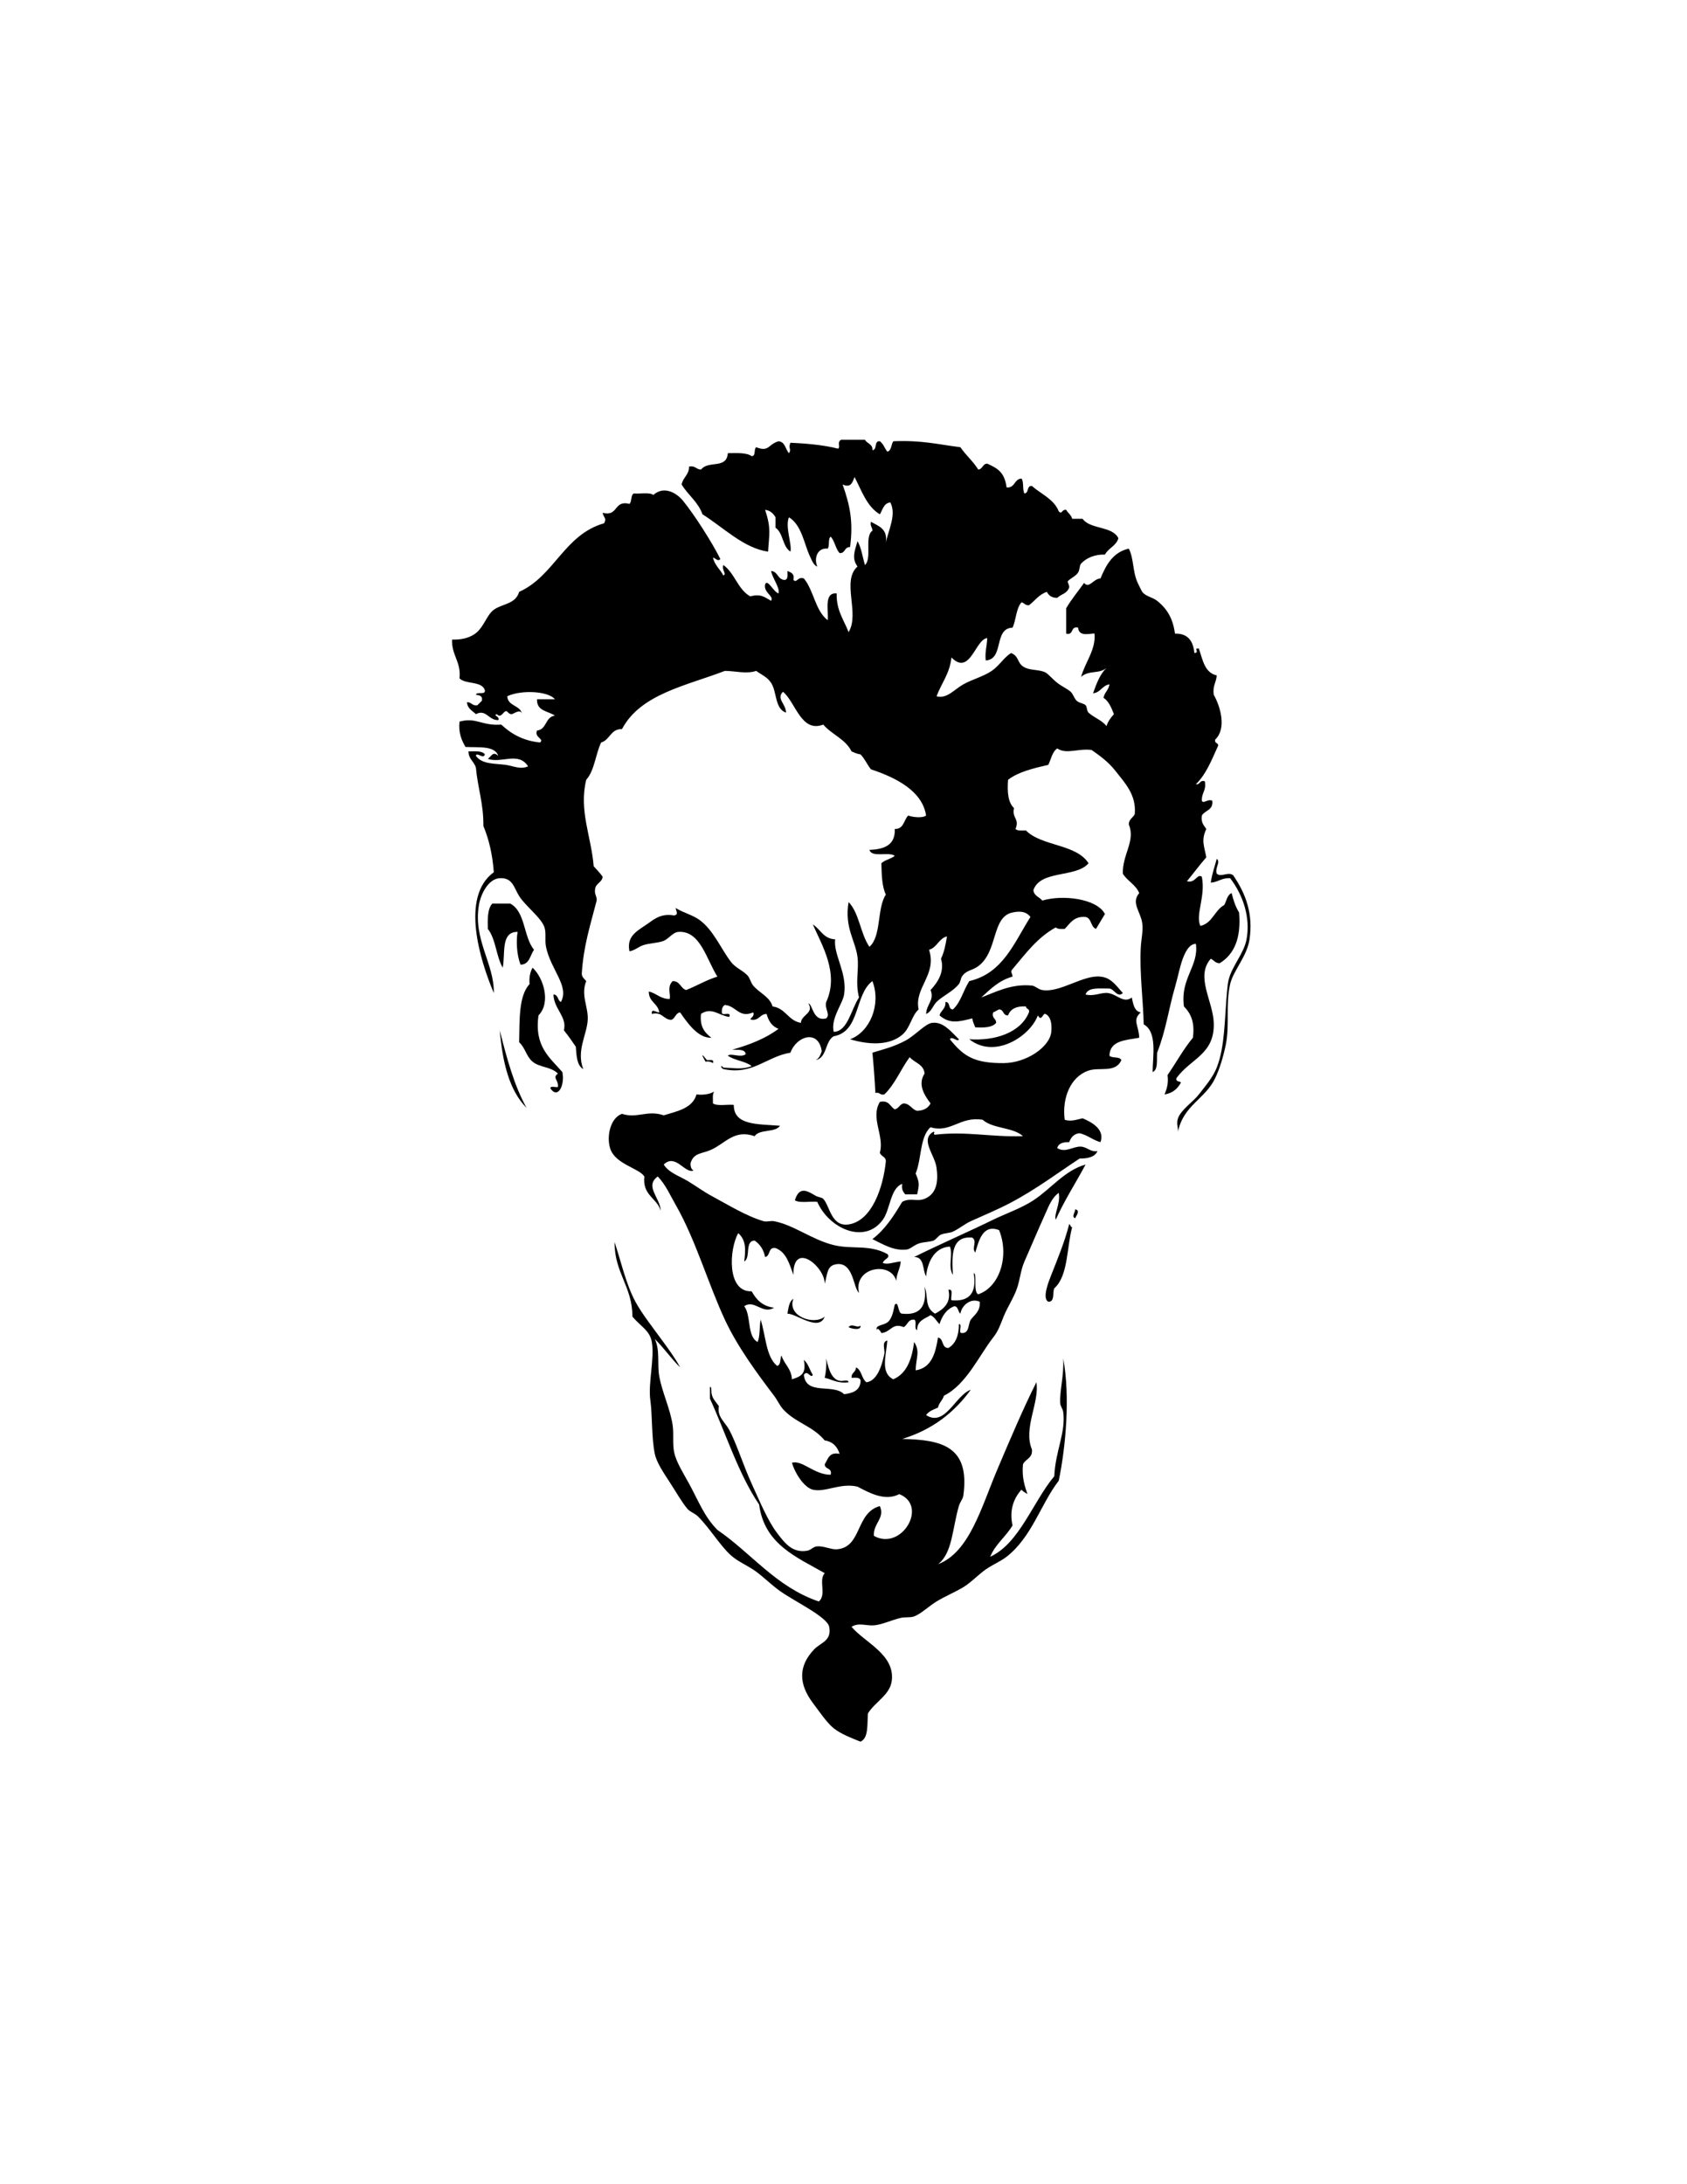 <?xml version="1.0" encoding="utf-8"?>
<!-- Generator: Adobe Illustrator 15.0.0, SVG Export Plug-In . SVG Version: 6.00 Build 0)  -->
<!DOCTYPE svg PUBLIC "-//W3C//DTD SVG 1.1//EN" "http://www.w3.org/Graphics/SVG/1.1/DTD/svg11.dtd">
<svg version="1.1" id="Layer_1" xmlns="http://www.w3.org/2000/svg" xmlns:xlink="http://www.w3.org/1999/xlink" x="0px" y="0px"
	 width="612px" height="792px" viewBox="0 0 612 792" enable-background="new 0 0 612 792" xml:space="preserve">
<g id="NAxGRk_1_">
	<g>
		<path fill-rule="evenodd" clip-rule="evenodd" d="M441.403,311.412c1.543,1.23-0.76,3.169,0,5.407
			c1.746,1.41,4.012-0.871,5.948,0.541c4.724,6.873,7.286,14.168,5.948,23.252c-0.909,6.175-5.93,11.371-7.029,16.223
			c-1.721,7.586-0.095,14.841-1.623,22.171c-0.935,4.488-2.266,8.697-3.785,11.897c-3.625,7.637-11.554,9.84-13.519,19.467
			c0.115-1.661-0.699-2.788,0-4.867c1.02-3.033,5.587-6.061,7.57-8.652c2.176-2.843,5.052-6.098,6.489-9.734
			c3.058-7.73,2.807-17.933,3.785-28.12c0.103-1.067,0.234-2.606,0.541-3.785c1.341-5.159,5.538-9.498,6.489-14.601
			c1.477-7.922-1.252-16.033-5.948-22.171c-3.072-0.187-4.337,1.432-7.03,1.622C439.66,316.879,440.661,314.274,441.403,311.412z"/>
		<path fill-rule="evenodd" clip-rule="evenodd" d="M185.082,327.634c5.575,2.897,4.801,12.143,8.652,16.764
			c-1.462,1.963-1.557,5.292-4.867,5.408c-1.506-3.611-1.631-9.044-1.082-11.897c-6.226-0.097-4.399,7.858-5.408,12.979
			c-2.393-4.096-2.513-10.465-5.407-14.06c-0.097-3.702-0.112-7.322,1.622-9.193C180.756,327.634,182.919,327.634,185.082,327.634z"
			/>
		<path fill-rule="evenodd" clip-rule="evenodd" d="M193.193,350.887c3.95,3.63,6.757,12.594,2.163,17.304
			c-1.596,11.33,4.144,15.323,8.652,20.549c0.971,4.56-1.521,9.991-4.326,5.948c-0.091-1.172,1.918-0.245,2.704-0.541
			c0.323-2.694-2.144-3.187,0-4.867c-2.595-2.585-6.591-2.132-9.193-4.326c-2.354-1.985-2.604-4.996-4.867-7.03
			c0.194-8.097-0.204-16.788,3.785-21.09C191.887,354.267,192.375,352.412,193.193,350.887z"/>
		<path fill-rule="evenodd" clip-rule="evenodd" d="M181.297,373.599c2.539,10.08,5.211,20.025,9.734,28.12
			C184.723,395.409,182.314,385.199,181.297,373.599z"/>
		<path fill-rule="evenodd" clip-rule="evenodd" d="M390.031,438.49c1.996,0.436,0.448,2.227,0,3.245
			C388.508,441.188,390.181,439.438,390.031,438.49z"/>
		<path fill-rule="evenodd" clip-rule="evenodd" d="M387.868,443.898c0.587,0.133,0.366,1.075,1.081,1.081
			c-2.014,7.54-1.414,17.693-6.488,22.172c-0.699,1.645,0.267,4.954-2.164,4.867c-2.379-1.242,0.218-7.539,1.082-9.734
			C383.62,456.591,386.203,450.423,387.868,443.898z"/>
		<path fill-rule="evenodd" clip-rule="evenodd" d="M307.835,481.211c1.279-1.55,3.063,0.538,4.326-0.541
			C312.518,482.716,308.373,481.685,307.835,481.211z"/>
		<path fill-rule="evenodd" clip-rule="evenodd" d="M299.724,492.566c0.464,1.777,1.373,7.552,4.867,8.111
			c0.951,0.312,3.177-0.653,3.245,0.541c-3.932,0.507-5.871-0.978-8.652-1.622C299.638,497.528,299.889,495.256,299.724,492.566z"/>
		<path fill-rule="evenodd" clip-rule="evenodd" d="M401.387,242.194c-2.626,2.292-6.377,0.713-9.193,3.245
			c1.503-5.426,5.404-9.833,4.867-15.682c-1.082-0.278-5.689,1.493-5.948-2.163c-2.885-0.721-1.441,2.884-4.326,2.163
			c0-3.064,0-6.129,0-9.193c1.919-3.308,4.321-6.134,6.489-9.193c1.82,2.268,3.317-1.519,5.948-1.623
			c2.064-4.966,4.542-9.519,10.274-10.815c1.879,3.597,1.307,8.273,3.245,12.438c0.416,0.896,1.462,3.044,1.622,3.245
			c1.392,1.741,3.696,1.879,5.407,3.244c3.812,3.042,5.732,6.563,6.49,11.897c4.792-0.106,6.595,2.778,7.029,7.03
			c2.143-0.167-0.604-1.878,1.622-1.622c1.398,4.008,2.04,8.775,6.489,9.734c-0.156,2.547-1.579,3.828-1.081,7.03
			c2.504,4.445,4.68,12.304,0.54,16.223c-0.394,1.476,1.075,1.088,1.081,2.163c-2.312,5.078-4.348,10.432-8.111,14.06
			c1.704,0.262,1.225-1.659,3.245-1.081c0.658,3.361-1.226,4.182-1.081,7.03c0.521,1.338,2.076-0.745,3.785,0
			c0.468,3.533-2.687,3.442-3.785,5.408c-0.395,2.557,0.771,3.555,1.622,4.867c-1.912,4.103-0.804,5.973,0,10.274
			c-2.461,2.767-4.636,5.819-7.03,8.652c3.124,0.89,3.63-2.872,5.408-1.622c1.442,7.236-2.397,13.644-0.541,17.845
			c4.425-0.983,5.129-5.687,8.652-7.571c0.88-1.463,1.017-3.669,2.703-4.326c0.623,2.621,1.461,5.029,2.704,7.03
			c0.809,9.281-1.773,15.171-7.03,18.386c-1.646,0.024-2.103-1.142-3.244-1.622c-5.683,6.41,0.831,15.366,1.082,23.252
			c0.364,11.449-8.25,12.8-13.52,20.009c-0.372,1.454,1.118,1.045,1.622,1.622c-1.2,2.224-2.987,3.861-5.948,4.326
			c0.763-1.941,1.485-3.922,1.082-7.03c3.099-4.473,5.744-9.397,9.192-13.52c0.787-5.654-0.814-8.918-3.244-11.355
			c-1.438-10.115,5.488-14.667,4.325-22.712c-2.322,0.058-3.552,2.604-4.325,4.326c-1.302,2.898-2.138,7.577-3.244,11.356
			c-2.231,7.613-3.36,15.991-6.49,23.793c-0.19,2.693,0.409,6.177-1.621,7.03c-0.035-5.324,1.838-14.532-3.245-17.304
			c-0.193-8.862-1.505-18.277-1.082-27.579c0.152-3.347,0.964-6.364,0.541-9.193c-0.623-4.166-4.135-7.318-1.081-10.815
			c-1.252-3.075-4.284-4.368-5.948-7.03c-0.238-6.931,4.693-11.91,2.162-17.845c0.009-1.975,1.538-2.429,2.163-3.786
			c0.63-6.996-3.589-11.288-7.029-15.682c-2.639-3.369-5.907-5.665-8.652-7.571c-4.988-0.621-9.066,1.698-12.438-0.541
			c-1.854,1.21-2.223,3.906-3.245,5.948c-5.427,1.242-10.817,2.521-14.6,5.408c-0.349,4.494,0.013,8.278,2.162,10.275
			c-0.845,3.805,2.115,3.711,0.541,7.57c0.697,0.745,2.35,0.535,3.785,0.541c5.741,5.796,18.248,4.825,22.712,11.896
			c-4.582,5.333-17.479,2.348-20.008,9.733c0.21,2.134,2.198,2.489,3.244,3.786c7.252-2.201,19.749-0.776,22.712,4.867
			c-1.112,1.771-2.132,3.636-3.244,5.407c-2.004-0.7-1.525-3.882-3.785-4.326c-4.297-0.331-5.595,2.337-7.571,4.326
			c-1.333,0.071-2.605,0.082-3.244-0.541c-6.651,3.624-10.982,9.566-15.683,15.141c-1.013,1.03-0.059,1.358,0,2.704
			c-4.945,1.363-8.056,4.561-11.355,7.57c5.164-1.925,10.887-5.076,18.386-4.326c1.243,0.125,2.204,1.362,3.785,1.623
			c6.444,1.061,14.777-5.567,21.09-4.867c3.541,0.393,5.001,2.371,8.112,5.948c-1.923,1.887-3.167-1.493-4.867-1.623
			c-3.572,0.033-7.805-0.593-8.652,2.164c3.209,0.779,5.588-0.847,8.111-0.541c3.218,0.39,5.709,3.928,8.652,1.622
			c0.54,2.344,0.831,4.937,3.244,5.408c-3.173,2.896-0.718,4.492-0.54,9.193c-4.875,0.894-10.622,0.915-10.815,6.489
			c0.922,1.061,3.793,0.172,4.326,1.623c-2.123,4.796-7.931,2.437-11.897,3.785c-6.581,2.237-9.667,9.962-8.652,17.845
			c2.354,0.713,4.073-0.011,6.489-0.541c3.353,1.404,8.15,4.012,6.489,8.652c-2.826-0.778-4.658-2.552-7.57-3.244
			c-2.144,0.199-3.119,1.567-3.785,3.244c-2.208-0.045-3.915,0.41-4.326,2.163c3.028,1.864,5.792-0.733,8.651-0.541
			c2.206,0.148,3.416,2.056,5.949,1.623c-0.931,2.134-3.42,2.708-6.489,2.703c-7.247,4.697-15.673,11.139-25.416,16.224
			c-4.535,2.366-9.238,4.297-14.06,6.488c-2.21,1.005-4.292,2.777-6.489,3.785c-1.351,0.619-2.818,0.445-4.326,1.082
			c-1.055,0.445-1.767,1.798-2.704,2.163c-1.426,0.556-3.592,0.446-5.407,1.081c-1.748,0.612-2.995,2.002-4.326,2.164
			c-4.614,0.558-8.477-1.832-12.438-3.786c4.625-3.486,7.771-8.452,10.815-13.519c3.034-1.594,5.246,0.078,8.111-1.082
			c4.592-1.858,4.988-6.637,4.326-11.355c-0.657-4.684-6.089-10.216-1.082-12.979c0.848,0.191-0.473,0.952,0.541,1.082
			c11.438-1.322,20.116,0.908,31.905,0.54c-3.553-3.297-11.037-2.662-14.602-5.948c-8.23-1.379-11.635,4.944-18.926,2.704
			c-3.942,3.447-3.207,11.573-5.407,16.764c1.305,3.219,1.442,3.721,0.54,7.57c-1.442,0-2.884,0-4.326,0
			c-0.717-0.905-1.433-1.812-1.081-3.785c-4.364,1.563-4.279,9.149-7.03,12.979c-6.535,9.094-19.529,3.269-23.793-6.489
			c-2.635-0.249-6.334,0.565-8.111-0.541c1.587-5.406,4.716-3.282,7.571-1.622c0.909,0.527,2.167,0.525,2.704,1.081
			c2.474,2.562,2.847,10.613,9.734,9.193c7.911-1.631,11.974-13.087,12.979-22.713c0.096-1.898-1.827-1.778-2.163-3.244
			c1.729-6.044-3.527-12.509,0-18.386c3.438-0.735,3.654,1.753,5.407,2.704c1.501-0.302,1.744-1.861,3.245-2.163
			c2.386,0.138,2.849,2.197,4.866,2.704c2.428-0.097,4.026-1.021,4.867-2.704c-1.967-2.609-4.862-6.704-2.163-10.815
			c-0.326-3.459-3.686-3.886-5.407-5.949c-3.226,4.346-5.313,9.829-9.193,13.52c-1.654,0.392-1.591-0.933-3.245-0.541
			c-0.26-4.967-0.617-9.838-1.081-14.601c4.014-1.249,7.391-1.974,11.896-4.326c3.521-1.838,7.258-6.173,9.734-6.49
			c3.964-0.506,6.701,2.952,9.733,5.949c-0.382,1.255-2.538-1.385-3.245,0c5.048,6.355,9.066,8.7,19.468,8.652
			c8.223-0.038,16.755-5.796,17.305-11.356c0.301-3.051-0.279-5.648-2.163-6.489c-0.87-0.388-1.36,3.018-2.704,0.541
			c-2.826,7.62-15.695,15.954-24.875,8.652c9.352,0.648,18.61-2.365,21.631-9.734c0.394-1.476-1.074-1.088-1.082-2.163
			c-3.438-0.194-5.615,0.873-6.488,3.244c-1.952,0.148-1.467-2.138-3.245-2.163c-0.8,0.282-1.363,0.8-2.163,1.082
			c-0.62,2.242,1.138,2.107,1.081,3.785c-1.374,1.69-4.316,1.812-7.57,1.623c-0.432-1.011-0.903-1.98-1.081-3.245
			c-5.041,1.287-8.24,2.066-11.896-1.082c0.485-1.857,2.336-2.35,2.162-4.867c1.876-0.074,0.865,2.739,2.704,2.704
			c2.857-2.55,3.796-7.019,5.948-10.274c12.279-2.862,16.284-13.998,22.172-23.253c-1.812-2.413-4.633-1.997-6.49-1.622
			c-7.671,1.55-5.176,14.081-12.437,19.467c-2.261,1.678-4.337,1.36-5.948,3.786c-0.363,0.545-0.521,1.998-1.082,2.704
			c-2.132,2.683-5.956,4.337-8.111,6.489c-1.289,1.287-1.905,3.69-3.785,4.326c0.153-3.507,3.112-5.038,1.622-8.652
			c2.429-2.59,5.238-6.551,3.785-11.356c1.132-2.293,1.71-5.14,2.163-8.111c-2.984,0.801-3.549,4.021-6.489,4.867
			c2.955,9.126-5.474,13.747-3.785,21.63c-2.563,2.232-2.998,6.7-5.948,9.193c-4.718,3.985-12.061,3.674-18.927,1.623
			c7.285-2.68,11.328-12.69,8.111-21.09c-6.534,4.823-4.357,18.354-14.06,20.008c-3.188,1.859-2.354,7.741-6.489,8.652
			c1.182-0.621,1.738-1.867,2.163-3.245c-1.145-7.972-9.093-5.608-11.356,0.541c-8.723,1.408-13.576,8.213-24.334,5.948
			c-1.073-0.491-1.073-1.816,0-0.541c4.338,0.167,6.829,0.79,10.274-0.541c-2.296-1.85-6.269-2.022-8.652-3.785
			c1.164-1.078,4.684,0.922,6.489-0.541c-0.229-1.934-2.804-1.521-4.867-1.622c6.31-1.802,12.145-4.078,16.764-7.57
			c-2.375-0.87-3.632-2.858-4.326-5.408c-2.275,0.068-2.592,2.094-4.867,2.163c-2.59-0.101,0.929-0.94,0-2.704
			c-5.251,2.171-6.04-2.34-10.274-2.704c-0.802,0.459-1.163,1.361-1.082,2.704c-0.094,1.537,3.538-0.653,2.704,1.623
			c-3.834-0.429-6.345-3.713-10.274-1.082c-0.53,4.676,1.412,6.879,3.785,8.652c-4.877,0.187-8.703-5.354-11.356-9.193
			c-1.755,0.229-1.718,2.248-3.245,2.704c-2.941-0.123-3.081-3.047-7.03-2.163c-0.199-2.268,1.761-0.386,2.704-0.541
			c-0.438-3.347-3.852-3.719-3.785-7.57c2.818,0.607,4.132,2.718,7.57,2.704c0.45-1.915-1.078-4.312,1.082-6.489
			c2.728-0.024,2.812,2.595,4.867,3.245c3.9-1.507,7.216-3.599,11.356-4.867c-3.931-6.15-6.173-16.694-14.06-16.223
			c-2.126,0.127-3.482,2.427-5.408,3.245c-1.972,0.837-5.286,0.807-7.571,1.623c-1.729,0.617-2.991,1.9-4.866,2.163
			c-1.168-5.772,3.168-7.518,7.03-10.274c2.102-1.5,4.657-3.543,9.193-2.704c1.695-0.374,0.705-1.442,0.541-2.704
			c2.895,1.771,6.139,2.498,8.652,4.326c5.02,3.652,7.692,10.3,11.356,15.142c1.678,2.217,4.037,2.956,5.949,4.867
			c1.028,1.028,1.215,2.653,2.163,3.785c2.21,2.644,6.067,4.081,7.03,7.571c4.773,0.634,5.637,5.178,10.275,5.948
			c0.113-2.92,4.931-3.516,2.704-7.03c1.634,0.181,1.579,6.704,6.489,5.408c1.618-1.479-0.722-3.573,0-5.948
			c4.786-10.344-1.618-20.709-4.867-28.12c2.791,1.716,3.805,5.208,8.111,5.407c-0.716,5.495,4.491,12.27,3.245,20.009
			c-0.558,3.466-4.899,8.631-3.786,13.519c5.099,0.002,6.387-8.357,9.193-12.438c-1.423-5.641,0.028-9.832-0.54-14.6
			c-0.715-5.99-4.821-10.687-3.245-20.008c3.918,4.013,4.289,11.574,7.57,16.223c4.417-3.875,2.648-13.936,5.949-18.927
			c-1.4-2.926-1.528-7.125-1.623-11.356c1.267-1.257,3.505-1.543,4.867-2.704c-2.185-1.601-8.374,0.804-9.193-2.163
			c5.416-0.173,9.434-1.743,9.193-7.571c3.318,0.074,3.227-3.263,4.867-4.867c1.523,0.562,5.059,1.035,6.489,0
			c-1.332-8.92-10.979-13.782-20.008-16.764c-1.379-1.686-2.249-3.88-3.786-5.408c-1.265-0.178-2.234-0.65-3.245-1.082
			c-2.19-4.479-7.204-6.135-10.274-9.733c-8.025,3.088-9.994-8.08-14.601-11.897c-2.578,2.537,1.145,4.412,1.082,7.571
			c-4.12-1.467-3.223-7.512-5.408-10.815c-1.454-2.199-3.302-2.794-5.408-4.326c-3.583,1.221-7.434,0.02-11.356,0
			c-14.062,5.406-30.569,8.366-37.312,21.09c-4.213-0.068-4.328,3.964-7.571,4.867c-2.048,4.261-2.399,10.218-5.408,13.519
			c-2.746,11.1,1.853,20.654,2.704,31.364c1.1,1.244,2.292,2.394,3.245,3.786c-0.218,2.125-2.377,2.309-2.704,4.326
			c-0.416,2.038,0.659,2.585,0.541,4.326c-2.395,9.291-4.743,16.332-5.408,26.498c0.061,1.381,0.991,1.893,1.622,2.704
			c-2.064,5.098,0.803,9.363,0.541,14.06c-0.307,5.495-4.201,11.132-1.622,17.845c-2.32-1.285-2.439-4.771-2.704-8.111
			c-1.373-2.052-2.801-4.048-4.326-5.948c1.266-4.904-3.653-7.729-3.785-12.978c1.806-0.004,1.433,2.172,2.704,2.704
			c3.187-5.697-3.658-11.59-5.408-20.008c-0.489-2.353,0.142-4.951-0.541-7.03c-1.179-3.589-6.864-7.654-9.193-11.356
			c-1.89-3.005-2.335-6.743-7.03-6.489c-4.162,0.225-6.909,5.788-7.571,9.733c-2.128,12.682,5.602,21.212,5.408,31.905
			c-4.945-11.685-12.25-34.907,0-43.802c-0.471-6.379-1.761-11.938-3.786-16.764c0.104-8.035-2.054-13.808-2.704-21.09
			c-0.596-2.288-2.673-3.095-2.704-5.948c2.357-0.014,5.009-0.322,5.949,1.082c-0.489,1.964-3.052-1.127-3.245,0.541
			c2.25,3.138,7.005,2.708,10.815,3.245c2.672,0.376,5.314,1.794,8.112,0.541c-3.523-5.475-9.605-0.967-14.601-2.704
			c1.494-1.178,1.848-2.828,3.785-1.082c-1.247-3.8-7.095-2.999-11.896-3.244c-1.371-2.415-2.605-4.966-2.164-9.193
			c6.143-1.679,7.966,1.615,15.142,1.082c3.541,3.309,7.833,5.865,14.06,6.489c1.675-1.363-2.174-1.755-1.082-4.326
			c3.592-0.374,2.92-5.011,6.489-5.408c-2.44-1.705-6.703-1.589-6.489-5.948c2.164,0,4.327,0,6.489,0
			c-2.398-2.948-12.175-3.502-17.304-1.082c0.242,3.724,4.786,3.145,5.408,6.489c-0.532-2.184-3.146-0.024-3.785,0
			c-1.231,0.045-1.424-1.219-2.164-1.082c-0.904,0.169-1.73,2.748-3.244,1.082c-1.598,0.47,1.255,0.81,0.541,2.163
			c-3.529,0.121-4.405-4.125-8.111-2.163c-1.287-1.237-3.078-1.969-3.245-4.326c1.711-0.089,1.808,1.438,3.786,1.082
			c0.553-0.528,1.094-1.069,1.622-1.622c0.371-1.813-0.907-1.977-2.163-2.163c0.31-1.312,3.498,0.253,3.245-1.622
			c-1.031-3.475-6.977-2.037-9.193-4.326c0.595-6.183-2.914-8.262-2.704-14.06c3.292,0.062,5.538-0.481,7.571-1.623
			c3.876-2.176,4.747-7.125,7.571-9.193c3.031-2.22,7.875-1.958,9.193-6.489c12.806-5.76,16.361-20.771,30.823-24.875
			c1.046-1.94-0.208-1.981-0.541-3.786c5.826,1.5,3.919-4.732,9.734-3.245c0.965-0.837,0.359-3.246,1.622-3.785
			c2.304,0.219,5.571-0.523,7.03,0.541c3.809-3.345,8.293-0.919,10.815,2.163c4.138,5.058,10.573,15.174,13.519,21.09
			c-0.956,1.004-1.579-0.235-2.704-0.541c0.638,2.787,2.614,4.235,3.785,6.489c1.338-0.521-0.745-2.077,0-3.785
			c4.118,2.912,5.224,8.835,9.733,11.356c3.851-0.981,5.061,0.19,7.571,1.622c1.184-1.749-2.801-2.949-2.163-5.948
			c0.875-2.251,3.093,2.856,4.867,3.245c0.57-2.027-2.158-5.402-2.704-8.112c2.527,0.177,2.34,3.068,4.867,3.245
			c1.382-0.061,1.073-1.811,1.082-3.245c1.28,0.523,2.657,0.949,2.163,3.245c1.299,1.307,1.432-1.313,3.786-0.541
			c3.614,4.317,4.124,11.738,8.652,15.141c0.304-4.022-1.384-10.035,3.244-9.733c-0.138,6.266,2.647,9.61,4.326,14.06
			c4.187-6.767-2.683-18.57,3.245-23.793c-2.173-2.952-1.058-5.599,0-9.193c1.396,2.388,1.815,5.755,2.703,8.652
			c2.657-2.39-0.311-10.405,2.704-12.438c0.012-1.274-0.932-1.592-0.54-3.245c2.74,1.584,6.153,2.498,5.407,7.571
			c0.892-4.511,3.962-10.156,1.622-14.601c-2.407,0.297-2.77,2.639-3.785,4.326c-4.758-2.813-6.588-8.553-9.193-13.519
			c-0.811,2.137-1.381,4.008-4.326,2.704c2.639,7.518,3.938,13.381,2.704,22.712c-2.132-0.149-1.654,2.312-3.786,2.163
			c-1.5-1.564-1.744-4.384-3.244-5.949c-1.061,0.743-0.292,3.313-1.082,4.326c-3.781-0.373-5.057,3.473-3.786,6.489
			c-1.271-0.323-2.015-2.325-2.704-3.785c-2.013-4.267-2.965-11.312-7.57-14.06c-1.475,3.367,1.178,9.882,0.541,12.438
			c-2.899-1.787-2.602-6.771-5.408-8.652c0-1.262,0-2.523,0-3.786c-0.817-1.345-1.854-2.472-3.785-2.704
			c2.271,6.814,1.449,8.915,1.082,15.141c-8.685-1.141-16.293-8.818-23.793-13.519c-1.613-4.516-5.266-6.991-7.571-10.815
			c0.478-2.587,2.685-3.445,2.704-6.489c2.259-0.456,2.554,1.051,4.326,1.082c2.749-3.478,9.27-0.012,9.733-5.948
			c3.267-0.023,6.752-0.263,8.652,1.082c1.611-0.011,0.693-2.551,1.622-3.245c4.75,1.858,4.204-0.992,8.112-2.163
			c2.473,0.23,2.479,2.929,3.785,4.326c1.011-1.417-0.364-1.861,0.541-3.785c4.804,0.204,12.099,0.762,17.305,2.163
			c0.943-0.814-0.554-2.333,1.082-3.244c2.884,0,5.768,0,8.652,0c0.73,1.433,2.851,1.476,2.704,3.785
			c1.855-0.127,0.458-3.508,2.704-3.245c1.255,0.908,1.73,2.595,2.704,3.785c1.561-0.422,1.349-2.616,2.163-3.785
			c10.421-0.407,15.632,1.062,24.334,2.163c1.976,2.891,4.628,5.105,6.489,8.111c1.639-0.164,1.519-2.086,3.244-2.163
			c3.742,1.703,6.304,3.091,7.03,8.652c3.126,0.242,2.695-3.072,5.407-3.245c0.948,1.215,0.259,4.067,1.082,5.408
			c1.702-0.1,0.691-2.913,2.703-2.704c3.337,2.973,7.932,4.687,9.733,9.193c1.275,1.323,1.007-0.808,2.704-0.541
			c0.614,1.188,1.809,1.796,2.163,3.245c1.262,0,2.524,0,3.785,0c2.76,3.909,10.782,2.557,12.979,7.03
			c-0.776,2.829-3.645,3.566-4.867,5.948c-3.636-0.127-6.723,1.193-8.652,3.245c-0.669,0.712-0.405,2.162-1.081,3.245
			c-0.89,1.426-3.302,2.404-3.785,3.245c-0.109,0.19,0.709,1.688,0.541,2.163c-0.849,2.393-2.902,2.367-4.326,3.785
			c-2.022,0.039-3.097-0.869-3.785-2.163c-2.856,0.929-4.332,3.239-6.489,4.866c-1.345,0.084-1.675-0.849-2.704-1.081
			c-1.972,2.174-1.929,6.363-3.245,9.193c-6.973,0.238-2.961,11.459-9.732,11.897c-0.359-3.243,0.489-5.278,0.54-8.112
			c-4.296,0.343-6.203,13.872-12.979,7.03c-0.624,5.865-3.635,9.343-5.407,14.06c3.744,1.062,6.467-2.51,9.733-4.326
			c3.309-1.839,7.247-2.809,10.274-4.867c2.799-1.903,4.37-4.84,7.03-6.489c2.841,1.095,2.204,3.404,4.326,4.867
			c2.335,1.61,5.553,0.941,8.111,2.163c0.95,0.454,2.543,2.388,4.326,3.786c1.661,1.303,3.56,2.097,4.867,3.245
			c0.847,0.743,1.31,2.467,2.163,3.245c1.027,0.937,2.596,0.937,3.244,1.622c0.591,0.625,0.363,2.047,1.081,2.704
			c2.068,1.891,4.824,2.689,6.489,4.867c0.585-1.759,1.598-3.089,2.704-4.326c-0.914-2.331-1.839-4.65-3.785-5.948
			c0.385-1.958,1.886-2.801,2.163-4.867c-2.657,0.408-3.16,2.969-5.948,3.245C397.754,247.934,399.018,244.512,401.387,242.194z"/>
		<path fill-rule="evenodd" clip-rule="evenodd" d="M258.626,385.496c-0.628-0.454-1.45-0.713-2.704-0.541
			c-1.623-2.898-1.459-3.061,0.541-0.541C257.421,384.538,259.171,383.87,258.626,385.496z"/>
		<path fill-rule="evenodd" clip-rule="evenodd" d="M257.544,502.842c0.733,0.167,0.448,1.354,0.541,2.163
			c0.295,2.228,1.693,3.354,2.704,4.866c-0.749,3.848,2.25,5.786,3.786,8.652c2.588,4.83,4.984,12.599,8.111,19.468
			c3.108,6.826,5.955,13.613,9.193,17.845c2.688,3.512,5.445,7.342,10.815,6.489c1.631-0.259,2.193-1.496,3.786-1.622
			c2.285-0.182,5.094,1.216,7.03,1.081c9.281-0.646,6.709-13.174,15.683-15.682c1.947,4.44-2.498,6.277-2.163,10.815
			c9.998,5.614,19.859-10.956,9.192-15.142c-5.312,2.804-11.275-0.719-15.141-2.704c-6.161-1.499-11.8,2.203-16.223,1.082
			c-3.302-0.837-6.546-6.181-7.571-9.734c3.707-1.162,8.091,4.366,14.06,4.326c0.653-2.636-2.15-1.816-2.164-3.785
			c1.212-1.852,1.541-4.588,5.408-3.785c-0.825-2.601-2.432-4.417-5.408-4.867c-4.425-5.324-10.648-6.382-15.141-11.355
			c-1.153-1.276-2.024-3.257-3.245-4.867c-6.077-8.022-13.237-17.689-17.845-27.579c-6.023-12.927-10.634-29.091-17.845-41.639
			c-2.009-3.496-3.6-7.253-6.489-10.274c-4.904,3.523,0.897,7.715,1.082,12.438c-1.408-4.721-6.716-5.541-5.948-12.438
			c-2.027-3.098-10.682-4.449-12.438-10.274c-1.359-4.51,0.213-11.03,4.326-12.438c5.395,1.811,9.191-1.491,15.142,0.541
			c4.976-1.513,10.435-2.543,11.896-7.571c2.817,0.293,4.886-0.162,6.489-1.082c-0.836,0.787-0.477,2.769-0.541,4.326
			c1.616,1.087,5.102,0.306,7.57,0.541c-0.059,7.511,8.686,6.915,16.764,7.57c-1.731,2.595-7.528,1.123-9.193,3.785
			c-7.358-2.557-10.511,2.473-15.682,4.867c-3.428,1.587-6.364,1.007-7.571,4.866c-0.081,1.343,0.279,2.245,1.082,2.704
			c-3.098,1.309-6.511-6.346-10.815-2.163c1.84,2.96,5.665,4.172,8.652,5.948c2.878,1.713,5.649,3.794,8.652,5.408
			c5.903,3.173,12.581,7.326,18.927,9.192c1.055,0.312,2.625-0.217,3.785,0c7.136,1.336,13.768,6.726,21.63,8.652
			c6.695,1.641,12.921-0.321,19.468,3.244c1.359,1.424-1.357,1.822-1.623,3.245c1.763,0.723,4.098-0.354,6.489-0.541
			c-0.192,2.691-1.515,4.255-1.622,7.03c-1.989-7.297-15.652-4.919-13.52,4.326c-2.072-1.449-1.946-11.778-8.652-10.274
			c-2.957,0.663-2.8,3.456-3.786,7.029c0.126-6.181-11.54-15.832-11.356-3.244c-1.451-3.957-2.555-8.261-6.489-9.733
			c-2.804-0.462-1.758,2.928-3.785,3.244c-0.531-2.713-1.86-4.629-3.785-5.948c-3.716,0.068-1.328,6.243-3.785,7.57
			c0.474-3.966,0.842-7.595-2.164-10.273c-3.286,5.687-4.276,21.451,4.867,21.089c1.662,3.024,3.925,5.448,8.111,5.948
			c-4.133,2.588-7.082-3.112-10.815-0.541c2.589,3.36,0.937,10.96,4.867,12.979c0.923-2.141,0.599-5.529,1.081-8.111
			c1.88,5.691,1.853,13.289,5.949,16.764c1.515-0.287,1-2.605,1.623-3.785c0.943,3.202,3.594,4.698,3.785,8.652
			c3.701-1.104,5.202-2.253,4.326-7.03c1.599,1.285,2.097,3.671,3.245,5.407c-0.731,1.605-1.886-2.036-3.245,0
			c0.764,7.646,10.638,3.03,14.601,7.03c3.062-0.364,5.577-1.271,5.948-4.326c0.315-1.937-1.601-1.644-3.245-1.622
			c-0.136-1.938,1.625-1.981,1.623-3.785c2.097,0.968,1.992,4.136,3.785,5.407c3.705-0.5,5.491-5.473,6.489-10.274
			c0.315-1.519-1.116-4.374,1.082-4.866c-0.42,5.49-2.62,11.688,2.163,14.06c4.93-2.1,6.744-7.315,7.569-13.52
			c2.28,3.498,0.642,5.7,0.542,10.275c5.778-0.892,7.188-6.151,8.111-11.897c2.17,0.354,1.184,3.864,3.785,3.785
			c2.605-1.54,3.796-4.495,3.785-8.651c1.53-0.089-0.449,3.333,1.082,3.244c2.803,0.1,2.19-3.217,3.244-4.867
			c1.4-1.844,3.495-2.994,3.244-6.488c-3.256-1.478-6.528,1.286-7.029,4.325c-0.93-0.693-0.671-2.574-2.163-2.704
			c-2.901,1.064-4.421,3.511-5.407,6.49c-1.089-1.075-1.769-2.559-3.245-3.245c-2.089,1.336-4.897,1.953-4.867,5.407
			c-1.284-0.338,0.084-3.328-1.082-3.785c-2.31-0.146-2.352,1.975-3.784,2.704c-4.251-1.703-4.537,1.813-8.112,2.163
			c-0.158-0.481-1.463-2.367-1.622-1.082c-0.732-2.078,2.79-1.495,4.326-3.244c1.533-1.746,1.804-4.735,2.163-5.948
			c1.521-1.661,0.975,3.32,2.704,3.244c6.658,0.711,8.979-2.917,8.111-9.733c1.477,3.549-0.2,7.303,3.785,9.733
			c3.265-1.684,5.914-4.072,4.867-8.652c2.056-0.433,0.688,2.558,1.081,3.786c6.565,0.616,9.208-2.689,8.111-9.734
			c1.297-0.375-0.32,6.795,1.623,7.571c7.785-2.594,11.347-13.9,7.57-23.254c-5.981-2.343-7.391,3.991-8.652,8.112
			c-1.455-1.7,0.882-4.022-1.081-5.408c-7.528-0.678-7.502,6.199-7.03,13.52c-1.902-3.022,0.112-7.231-1.082-10.274
			c-6.121,0.349-8.214,6.444-8.651,10.814c-1.368-2.417-0.497-7.073-4.327-7.029c9.286-4.617,19.324-8.961,28.661-13.519
			c4.448-2.172,10.268-4.181,14.601-7.03c6.491-4.27,11.279-10.808,18.927-12.979c-3.563,6.711-7.658,12.893-10.815,20.009
			c-0.734-2.191,1.81-5.75,1.081-9.734c-2.48,1.689-3.694,4.973-4.866,7.57c-2.64,5.853-5.116,11.706-7.57,17.305
			c-1.386,3.159-1.529,6.238-2.704,9.734c-1.106,3.291-3.429,6.742-4.867,10.274c-1.306,3.204-1.863,5.133-3.785,7.57
			c-4.979,6.312-9.738,17.106-17.846,21.09c-0.481,1.682-1.806,2.52-2.162,4.326c-1.673,0.671-3.354,1.333-4.326,2.704
			c6.92,4.467,10.557-7.13,16.223-9.193c-5.979,8.261-13.959,14.521-24.875,17.846c14.554,0.294,24.611,2.766,22.171,20.548
			c-0.174,1.267-1.162,2.224-1.622,3.786c-2.365,8.03-2.32,17.16-7.57,21.089c11.444-4.301,15.739-20.739,21.63-34.607
			c4.778-11.248,9.391-22.092,14.06-31.365c1.21,7.281-4.866,16.707-1.622,24.335c0.354,3.237-2.33,3.438-3.244,5.407
			c-0.443,4.59,0.555,7.737,1.622,10.815c-0.72-0.542-1.632-0.892-2.163-1.622c-3.004,3.372-4.434,7.709-3.245,12.978
			c-2.404,4.084-6.218,6.76-8.111,11.356c10.558-4.765,15.458-19.872,23.254-29.201c0.418-9.285,4.232-15.824,3.244-23.253
			c-0.161-1.212-1.013-2.042-1.082-3.244c-0.262-4.592,1.378-9.615,1.082-16.224c2.571,13.83,0.923,32.099-1.623,44.343
			c-6.604,8.584-9.702,20.375-18.926,27.579c-2.418,1.888-5.827,3.145-8.653,5.407c-2.585,2.072-4.771,4.331-7.569,5.948
			c-2.809,1.624-6.101,2.99-9.193,4.867c-2.75,1.668-5.557,4.438-8.112,5.407c-1.397,0.531-3.214,0.154-4.866,0.541
			c-3.417,0.801-6.69,2.441-9.733,2.704c-2.642,0.228-5.623-1.12-8.112,0.541c4.85,5.721,15.701,9.997,14.601,19.467
			c-0.604,5.203-5.942,7.605-8.651,11.897c-0.331,3.995,0.285,8.938-2.704,10.274c-2.875-1.179-6.873-2.611-9.734-4.867
			c-2.335-1.842-5.2-6.027-7.57-9.193c-5.16-6.892-5.334-13.359,0.541-19.467c2.276-2.366,6.397-3.015,5.408-8.111
			c-0.702-3.615-12.501-9.171-17.845-12.979c-3.06-2.181-5.783-4.914-8.652-7.03c-2.958-2.182-6.517-3.54-9.193-5.948
			c-3.853-3.466-7.551-9.705-11.896-14.06c-1.085-1.088-2.856-1.642-3.786-2.704c-1.978-2.261-4.252-6.312-6.489-9.733
			c-2.25-3.441-4.757-7.144-5.407-10.274c-1.223-5.883-0.854-13.992-1.623-19.468c-0.861-6.135,1.597-15.267,0.541-21.09
			c-0.766-4.22-3.817-5.413-7.03-9.192c-0.074-11.103-6.538-15.814-6.489-27.038c2.279,6.761,4.131,15.288,7.57,21.631
			c2.355,4.344,6.462,9.562,9.734,14.06c2.257,3.102,4.68,6.347,6.489,9.733c-3.299-3.19-5.896-7.083-9.193-10.274
			c1.983,4.203,0.792,8.946,1.622,13.519c1.101,6.06,4.013,11.812,4.867,17.846c0.461,3.258-0.116,6.618,0.541,9.733
			c0.757,3.591,3.354,7.574,5.408,11.356c3.586,6.604,5.516,11.947,10.274,16.764c12.412,8.497,21.193,20.625,36.772,25.956
			c2.961-2.386-0.207-7.727,2.163-10.274c-10.334-5.889-21.923-10.522-23.793-24.875c-7.556-11.19-11.955-25.537-17.845-38.395
			C257.544,505.726,257.544,504.283,257.544,502.842z"/>
		<path fill-rule="evenodd" clip-rule="evenodd" d="M285.664,476.344c0.39-2.134,0.59-4.457,2.163-5.407
			c-2.427,6.274,7.371,9.77,11.356,6.489C297.031,483.053,288.873,476.28,285.664,476.344z"/>
	</g>
</g>
</svg>
